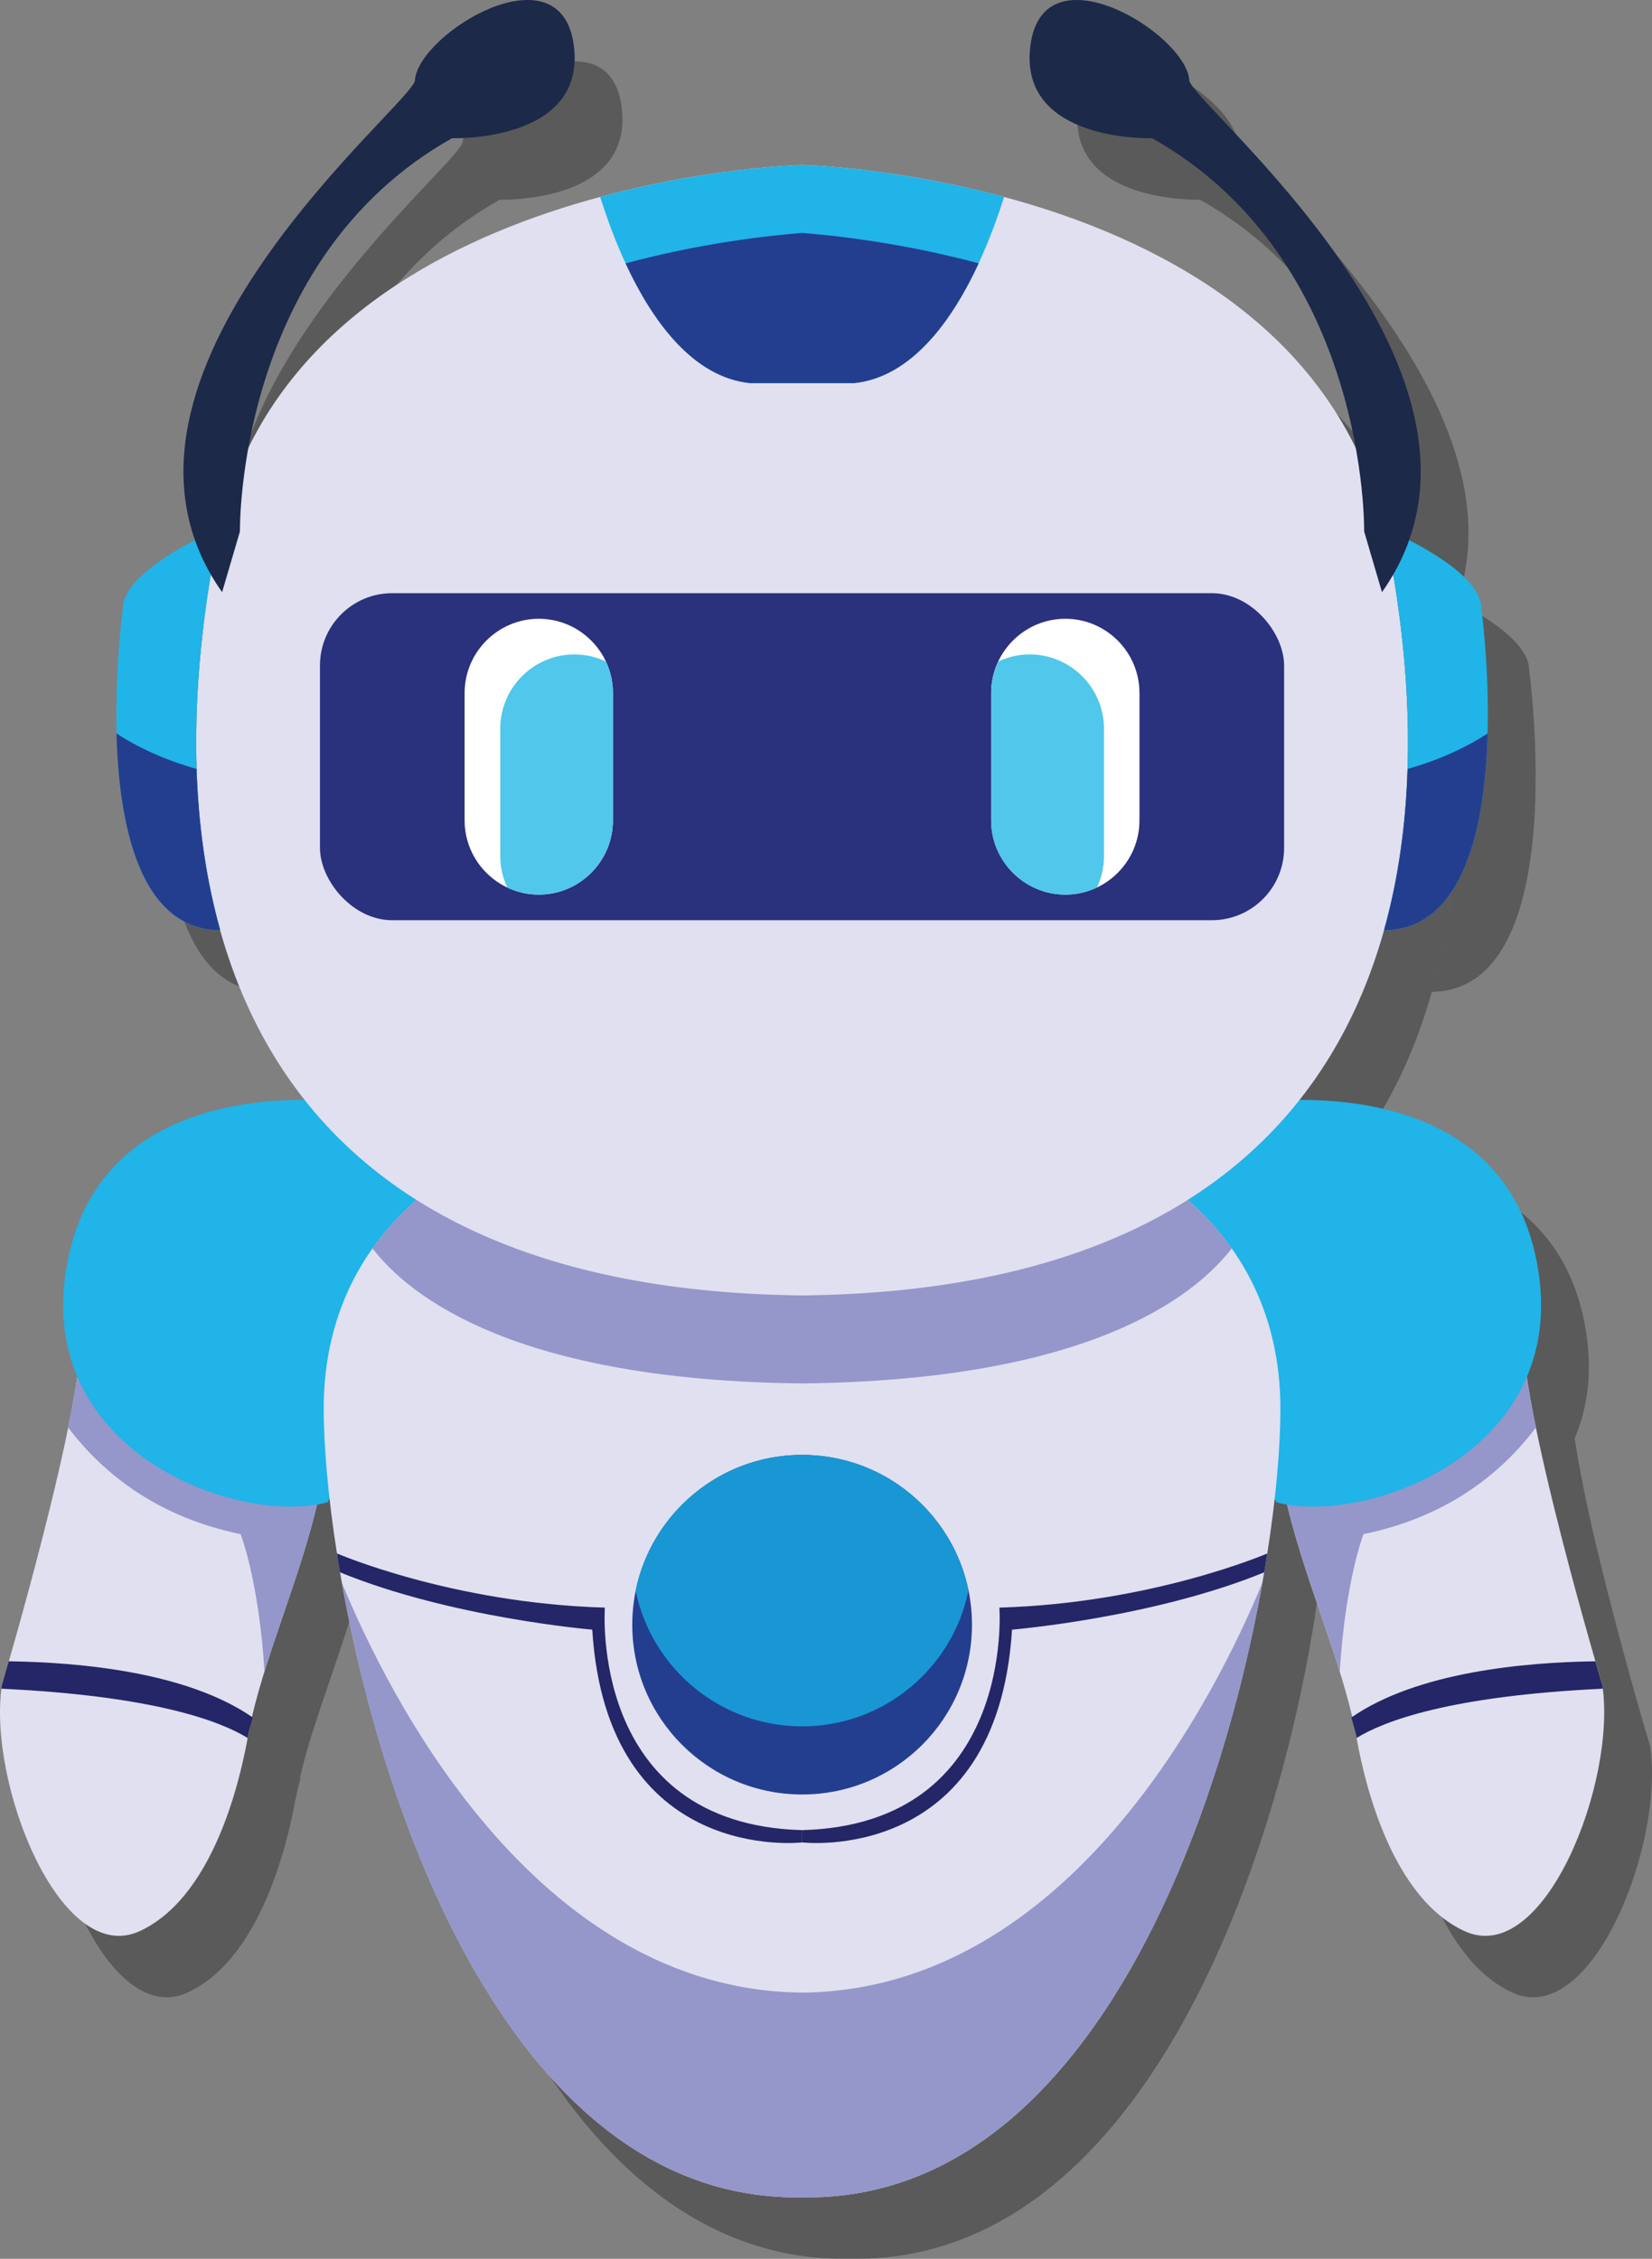 <?xml version="1.0" encoding="UTF-8"?>
<svg id="Layer_2" data-name="Layer 2" xmlns="http://www.w3.org/2000/svg" viewBox="0 0 1244.58 1701.45">
  <rect x="0" y="0" width="1244.58" height="1701.45" fill="#808080" stroke="none"/>
  <defs>
    <style>
      .cls-1 {
        fill: #1897d4;
      }

      .cls-1, .cls-2, .cls-3, .cls-4, .cls-5, .cls-6, .cls-7, .cls-8, .cls-9, .cls-10, .cls-11 {
        stroke-width: 0px;
      }

      .cls-1, .cls-2, .cls-3, .cls-4, .cls-5, .cls-6, .cls-7, .cls-9, .cls-10, .cls-11 {
        fill-rule: evenodd;
      }

      .cls-2 {
        fill: #50c7eb;
      }

      .cls-4 {
        fill: #20b4e8;
      }

      .cls-5 {
        fill: #e0e0f0;
      }

      .cls-6 {
        fill: #243e8f;
      }

      .cls-12 {
        opacity: .3;
      }

      .cls-7 {
        fill: #fff;
      }

      .cls-8 {
        fill: #2a317d;
      }

      .cls-9 {
        fill: #9596ca;
      }

      .cls-10 {
        fill: #252667;
      }

      .cls-11 {
        fill: #1d2949;
      }
    </style>
  </defs>
  <g id="Layer_1-2" data-name="Layer 1">
    <g class="cls-12">
      <path class="cls-3" d="m97.16,1044.37s25.72,118.46,179.91,125.18c-13.3,63.73-43.96,127.71-54.1,183.84-3.42,18.37-21.28,119.47-81.59,147.47-60.31,27.87-115.17-112.89-103.89-185.48,0,0,63.6-213.48,59.67-271h0Z"/>
      <path class="cls-3" d="m97.16,1044.37s25.72,118.46,179.91,125.18c-9.63,46.24-28.38,92.49-41.81,135.82-4.18-68.42-17.99-103.51-17.99-103.51-61.32-12.67-102.37-44.09-129.86-80.2,6.71-32.69,10.9-61.07,9.76-77.28h0Z"/>
      <path class="cls-3" d="m1183.32,1044.37s-25.72,118.46-179.91,125.18c13.43,63.73,43.96,127.71,54.23,183.84,3.29,18.37,21.16,119.47,81.59,147.47,60.31,27.87,115.04-112.89,103.89-185.48,0,0-63.73-213.48-59.8-271h0Z"/>
      <path class="cls-3" d="m1183.32,1044.37s-25.72,118.46-179.91,125.18c9.76,46.24,28.51,92.49,41.94,135.82,4.18-68.42,17.86-103.51,17.86-103.51,61.45-12.67,102.5-44.09,129.86-80.2-6.59-32.69-10.9-61.07-9.76-77.28h0Z"/>
      <path class="cls-3" d="m969.71,878.15s189.79-33.95,222.86,112.89c33.07,146.84-126.06,205.12-194.86,186.88,0,0-124.67-226.91-122.14-236.67,2.53-9.76,94.14-63.09,94.14-63.09h0Z"/>
      <path class="cls-3" d="m310.77,878.15s-189.66-33.95-222.73,112.89c-33.07,146.84,126.06,205.12,194.73,186.88,0,0,124.8-226.91,122.26-236.67-2.53-9.76-94.26-63.09-94.26-63.09h0Z"/>
      <path class="cls-3" d="m427.45,904.75s-148.61,44.6-147.6,204.49c.25,28.25,3.42,65.38,10.01,107.19,30.28,193.72,133.03,488.67,350.44,484.99,217.28,3.67,320.16-291.27,350.44-484.99,6.59-41.81,9.76-78.93,9.88-107.19,1.14-159.89-147.47-204.49-147.47-204.49-68.16,56.89-212.85,43.58-212.85,43.58,0,0-144.69,13.3-212.85-43.58h0Z"/>
      <path class="cls-3" d="m392.1,920.46c-22.81,12.54-52.45,33.57-75.51,66.14,28.89,37.38,109.09,99.46,323.71,101.74,214.5-2.28,294.7-64.36,323.71-101.74-23.06-32.56-52.71-53.59-75.51-66.14l-73.1,6.59c-73.1,30.66-175.09,21.28-175.09,21.28,0,0-102.12,9.38-175.09-21.28l-73.1-6.59Z"/>
      <path class="cls-3" d="m640.3,170.55s-387.82,9-441.41,286.08c-53.59,277.08,22.3,560.88,441.41,565.45,418.98-4.56,495-288.36,441.28-565.45-53.59-277.08-441.28-286.08-441.28-286.08h0Z"/>
      <path class="cls-3" d="m473.82,391.76s91.6,38.01,166.48,22.43c74.88,15.58,166.48-22.43,166.48-22.43,58.15-32.31,252.51,14.57,187.76,253.65-64.87,239.2-354.24,231.35-354.24,231.35,0,0-289.37,7.86-354.24-231.35-64.74-239.08,129.61-285.95,187.76-253.65h0Z"/>
      <path class="cls-3" d="m640.3,170.55s-68.67,1.65-152.16,24.07c15.71,49.79,51.19,133.92,113.01,140.25h78.17c61.83-6.33,97.43-90.46,113.14-140.25-83.49-22.43-152.16-24.07-152.16-24.07h0Z"/>
      <path class="cls-3" d="m1054.09,1339.95c1.77,6.08,3.04,10.77,3.55,13.43l.38,2.03c20.52-12.67,70.06-31.67,185.48-37.12-.13-1.01-.25-1.9-.38-2.91,0,0-2.03-6.59-5.19-17.74-53.72.76-134.42,8.11-183.84,42.32h0Z"/>
      <path class="cls-3" d="m1079.05,444.46c26.99,11.53,72.98,36.24,72.98,60.18,0,0,33.19,241.23-73.36,242.37h0c24.83-88.56,22.43-189.92,2.91-290.39-.76-4.18-1.65-8.24-2.53-12.16h0Z"/>
      <path class="cls-3" d="m1156.72,598.78c-1.77,67.78-16.85,147.6-78.04,148.23h0c10.77-38.39,16.47-79.31,17.74-121.5,25.34-7.22,44.98-16.72,60.31-26.73h0Z"/>
      <path class="cls-3" d="m1063.72,446.62s3.42-204.49-159.76-296.22c0,0-101.61,3.42-91.6-70.32,10.01-73.74,116.18-9,119.6,26.23-2.79,15.08,260.36,222.99,145.19,386.04l-13.43-45.74Z"/>
      <path class="cls-3" d="m990.75,1216.42c-.76,4.69-1.52,9.38-2.28,14.19-83.75,34.33-190.04,43.2-190.04,43.2-11.15,177.75-158.12,160.27-158.12,160.27v-9.25c160.9-4.43,148.61-167.62,148.61-167.62,115.04-3.29,201.83-40.8,201.83-40.8h0Z"/>
      <path class="cls-3" d="m838.58,512.37h0c-30.66,0-55.87,25.09-55.87,55.87v96.04c0,30.79,25.21,55.87,55.87,55.87h0c30.79,0,55.87-25.09,55.87-55.87v-96.04c0-30.79-25.09-55.87-55.87-55.87h0Z"/>
      <path class="cls-3" d="m788.16,544.55c-3.42,7.22-5.45,15.2-5.45,23.69v96.04c0,30.79,25.21,55.87,55.87,55.87h0c8.49,0,16.6-1.9,23.82-5.32,3.42-7.22,5.32-15.2,5.32-23.69v-96.04c0-30.79-25.21-55.87-55.87-55.87h0c-8.49,0-16.6,1.9-23.69,5.32h0Z"/>
      <path class="cls-3" d="m226.39,1339.95c-1.77,6.08-3.04,10.77-3.42,13.43l-.38,2.03c-20.65-12.67-70.19-31.67-185.61-37.12.13-1.01.25-1.9.51-2.91,0,0,1.9-6.59,5.07-17.74,53.85.76,134.55,8.11,183.84,42.32h0Z"/>
      <path class="cls-3" d="m201.55,444.46c-26.99,11.53-72.98,36.24-72.98,60.18,0,0-33.32,241.23,73.23,242.37h.13c-24.83-88.56-22.43-189.92-3.04-290.39.76-4.18,1.65-8.24,2.66-12.16h0Z"/>
      <path class="cls-3" d="m123.76,598.78c1.77,67.78,16.98,147.6,78.04,148.23h.13c-10.77-38.39-16.47-79.31-17.86-121.5-25.21-7.22-44.98-16.72-60.31-26.73h0Z"/>
      <path class="cls-3" d="m216.76,446.62s-3.29-204.49,159.76-296.22c0,0,101.74,3.42,91.73-70.32-10.14-73.74-116.31-9-119.6,26.23,2.79,15.08-260.36,222.99-145.32,386.04l13.43-45.74Z"/>
      <path class="cls-3" d="m289.86,1216.42c.63,4.69,1.39,9.38,2.28,14.19,83.75,34.33,190.04,43.2,190.04,43.2,11.15,177.75,158.12,160.27,158.12,160.27v-9.25c-160.9-4.43-148.61-167.62-148.61-167.62-115.17-3.29-201.83-40.8-201.83-40.8h0Z"/>
      <path class="cls-3" d="m293.54,1238.47c34.33,193.21,137.47,466.5,346.77,462.95,209.18,3.55,312.31-269.74,346.77-462.95-33.95,82.35-144.69,306.86-346.77,308.76-202.08-1.9-312.94-226.41-346.77-308.76h0Z"/>
      <path class="cls-3" d="m640.3,1142.18c70.7,0,127.96,57.27,127.96,127.96s-57.27,127.84-127.96,127.84-127.96-57.27-127.96-127.84,57.27-127.96,127.96-127.96h0Z"/>
      <path class="cls-3" d="m640.3,1142.18c61.83,0,113.39,43.84,125.3,102.24-11.91,58.28-63.47,102.24-125.3,102.24s-113.52-43.96-125.43-102.24c11.91-58.41,63.6-102.24,125.43-102.24h0Z"/>
      <path class="cls-3" d="m441.9,512.37h0c30.79,0,55.87,25.09,55.87,55.87v96.04c0,30.79-25.09,55.87-55.87,55.87h0c-30.66,0-55.87-25.09-55.87-55.87v-96.04c0-30.79,25.21-55.87,55.87-55.87h0Z"/>
      <path class="cls-3" d="m492.45,544.55c3.42,7.22,5.32,15.2,5.32,23.69v96.04c0,30.79-25.09,55.87-55.87,55.87h0c-8.49,0-16.47-1.9-23.69-5.32-3.42-7.22-5.32-15.2-5.32-23.69v-96.04c0-30.79,25.09-55.87,55.87-55.87h0c8.49,0,16.47,1.9,23.69,5.32h0Z"/>
      <path class="cls-3" d="m507.27,244.66c19.76,42.57,50.3,85.77,93.88,90.21h78.17c43.71-4.43,74.24-47.64,94.01-90.21-57.14-15.33-107.31-20.9-133.03-22.93-25.85,2.03-75.89,7.6-133.03,22.93h0Z"/>
    </g>
    <path class="cls-5" d="m61.16,998.09s25.72,118.46,179.91,125.18c-13.3,63.73-43.96,127.71-54.1,183.84-3.42,18.37-21.28,119.47-81.59,147.47-60.31,27.87-115.17-112.89-103.89-185.48,0,0,63.6-213.48,59.67-271h0Z"/>
    <path class="cls-9" d="m61.16,998.09s25.72,118.46,179.91,125.18c-9.63,46.24-28.38,92.49-41.81,135.82-4.18-68.42-17.99-103.51-17.99-103.51-61.32-12.67-102.37-44.09-129.86-80.2,6.71-32.69,10.9-61.07,9.76-77.28h0Z"/>
    <path class="cls-5" d="m1147.32,998.09s-25.72,118.46-179.91,125.18c13.43,63.73,43.96,127.71,54.23,183.84,3.29,18.37,21.16,119.47,81.59,147.47,60.31,27.87,115.04-112.89,103.89-185.48,0,0-63.73-213.48-59.8-271h0Z"/>
    <path class="cls-9" d="m1147.32,998.09s-25.72,118.46-179.91,125.18c9.76,46.24,28.51,92.49,41.94,135.82,4.18-68.42,17.86-103.51,17.86-103.51,61.45-12.67,102.5-44.09,129.86-80.2-6.59-32.69-10.9-61.07-9.76-77.28h0Z"/>
    <path class="cls-4" d="m933.71,831.86s189.79-33.95,222.86,112.89c33.07,146.84-126.06,205.12-194.86,186.88,0,0-124.67-226.91-122.14-236.67,2.53-9.76,94.14-63.09,94.14-63.09h0Z"/>
    <path class="cls-4" d="m274.77,831.86s-189.66-33.95-222.73,112.89c-33.07,146.84,126.06,205.12,194.73,186.88,0,0,124.8-226.91,122.26-236.67-2.53-9.76-94.26-63.09-94.26-63.09h0Z"/>
    <path class="cls-5" d="m391.45,858.47s-148.61,44.6-147.6,204.49c.25,28.25,3.42,65.38,10.01,107.19,30.28,193.72,133.03,488.67,350.44,484.99,217.28,3.67,320.16-291.27,350.44-484.99,6.59-41.81,9.76-78.93,9.88-107.19,1.14-159.89-147.47-204.49-147.47-204.49-68.16,56.89-212.85,43.58-212.85,43.58,0,0-144.69,13.3-212.85-43.58h0Z"/>
    <path class="cls-9" d="m356.1,874.18c-22.81,12.54-52.45,33.57-75.51,66.14,28.89,37.38,109.09,99.46,323.71,101.74,214.5-2.28,294.7-64.36,323.71-101.74-23.06-32.56-52.71-53.59-75.51-66.14l-73.1,6.59c-73.1,30.66-175.09,21.28-175.09,21.28,0,0-102.12,9.38-175.09-21.28l-73.1-6.59Z"/>
    <path class="cls-5" d="m604.3,124.26s-387.82,9-441.41,286.08c-53.59,277.08,22.3,560.88,441.41,565.45,418.98-4.56,495-288.36,441.28-565.45-53.59-277.08-441.28-286.08-441.28-286.08h0Z"/>
    <path class="cls-4" d="m604.3,124.26s-68.67,1.65-152.16,24.07c15.71,49.79,51.19,133.92,113.01,140.25h78.17c61.83-6.33,97.43-90.46,113.14-140.25-83.49-22.43-152.16-24.07-152.16-24.07h0Z"/>
    <path class="cls-10" d="m1018.09,1293.67c1.77,6.08,3.04,10.77,3.55,13.43l.38,2.03c20.52-12.67,70.06-31.67,185.48-37.12-.13-1.01-.25-1.9-.38-2.91,0,0-2.03-6.59-5.19-17.74-53.72.76-134.42,8.11-183.84,42.32h0Z"/>
    <path class="cls-4" d="m1043.05,398.18c26.99,11.53,72.98,36.24,72.98,60.18,0,0,33.19,241.23-73.36,242.37h0c24.83-88.56,22.43-189.92,2.91-290.39-.76-4.18-1.65-8.24-2.53-12.16h0Z"/>
    <path class="cls-6" d="m1120.72,552.49c-1.77,67.78-16.85,147.6-78.04,148.23h0c10.77-38.39,16.47-79.31,17.74-121.5,25.34-7.22,44.98-16.72,60.31-26.73h0Z"/>
    <path class="cls-11" d="m1027.72,400.33s3.42-204.49-159.76-296.22c0,0-101.61,3.42-91.6-70.32,10.01-73.74,116.18-9,119.6,26.23-2.79,15.08,260.36,222.99,145.19,386.04l-13.43-45.74Z"/>
    <path class="cls-10" d="m954.75,1170.14c-.76,4.69-1.52,9.38-2.28,14.19-83.75,34.33-190.04,43.2-190.04,43.2-11.15,177.75-158.12,160.27-158.12,160.27v-9.25c160.9-4.43,148.61-167.62,148.61-167.62,115.04-3.29,201.83-40.8,201.83-40.8h0Z"/>
    <path class="cls-10" d="m190.39,1293.67c-1.77,6.08-3.04,10.77-3.42,13.43l-.38,2.03c-20.65-12.67-70.19-31.67-185.61-37.12.13-1.01.25-1.9.51-2.91,0,0,1.9-6.59,5.07-17.74,53.85.76,134.55,8.11,183.84,42.32h0Z"/>
    <path class="cls-4" d="m165.55,398.18c-26.99,11.53-72.98,36.24-72.98,60.18,0,0-33.32,241.23,73.23,242.37h.13c-24.83-88.56-22.43-189.92-3.04-290.39.76-4.18,1.65-8.24,2.66-12.16h0Z"/>
    <path class="cls-6" d="m87.76,552.49c1.77,67.78,16.98,147.6,78.04,148.23h.13c-10.77-38.39-16.47-79.31-17.86-121.5-25.21-7.22-44.98-16.72-60.31-26.73h0Z"/>
    <path class="cls-11" d="m180.76,400.33s-3.29-204.49,159.76-296.22c0,0,101.74,3.42,91.73-70.32-10.14-73.74-116.31-9-119.6,26.23,2.79,15.08-260.36,222.99-145.32,386.04l13.43-45.74Z"/>
    <path class="cls-10" d="m253.86,1170.14c.63,4.69,1.39,9.38,2.28,14.19,83.75,34.33,190.04,43.2,190.04,43.2,11.15,177.75,158.12,160.27,158.12,160.27v-9.25c-160.9-4.43-148.61-167.62-148.61-167.62-115.17-3.29-201.83-40.8-201.83-40.8h0Z"/>
    <path class="cls-9" d="m257.54,1192.18c34.33,193.21,137.47,466.5,346.77,462.95,209.18,3.55,312.31-269.74,346.77-462.95-33.95,82.35-144.69,306.86-346.77,308.76-202.08-1.9-312.94-226.41-346.77-308.76h0Z"/>
    <path class="cls-6" d="m604.3,1095.9c70.7,0,127.96,57.27,127.96,127.96s-57.27,127.84-127.96,127.84-127.96-57.27-127.96-127.84,57.27-127.96,127.96-127.96h0Z"/>
    <path class="cls-1" d="m604.3,1095.9c61.83,0,113.39,43.84,125.3,102.24-11.91,58.28-63.47,102.24-125.3,102.24s-113.52-43.96-125.43-102.24c11.91-58.41,63.6-102.24,125.43-102.24h0Z"/>
    <path class="cls-6" d="m471.27,198.38c19.76,42.57,50.3,85.77,93.88,90.21h78.17c43.71-4.43,74.24-47.64,94.01-90.21-57.14-15.33-107.31-20.9-133.03-22.93-25.85,2.03-75.89,7.6-133.03,22.93h0Z"/>
    <rect class="cls-8" x="241.06" y="446.81" width="726.35" height="246.34" rx="54.46" ry="54.46"/>
    <path class="cls-7" d="m405.9,466.09h0c30.79,0,55.87,25.09,55.87,55.87v96.04c0,30.79-25.09,55.87-55.87,55.87h0c-30.66,0-55.87-25.09-55.87-55.87v-96.04c0-30.79,25.21-55.87,55.87-55.87h0Z"/>
    <path class="cls-7" d="m802.58,466.09h0c-30.66,0-55.87,25.09-55.87,55.87v96.04c0,30.79,25.21,55.87,55.87,55.87h0c30.79,0,55.87-25.09,55.87-55.87v-96.04c0-30.79-25.09-55.87-55.87-55.87h0Z"/>
    <path class="cls-2" d="m752.16,498.27c-3.42,7.22-5.45,15.2-5.45,23.69v96.04c0,30.79,25.21,55.87,55.87,55.87h0c8.49,0,16.6-1.9,23.82-5.32,3.42-7.22,5.32-15.2,5.32-23.69v-96.04c0-30.79-25.21-55.87-55.87-55.87h0c-8.49,0-16.6,1.9-23.69,5.32h0Z"/>
    <path class="cls-2" d="m456.45,498.27c3.42,7.22,5.32,15.2,5.32,23.69v96.04c0,30.79-25.09,55.87-55.87,55.87h0c-8.49,0-16.47-1.9-23.69-5.32-3.42-7.22-5.32-15.2-5.32-23.69v-96.04c0-30.79,25.09-55.87,55.87-55.87h0c8.49,0,16.47,1.9,23.69,5.32h0Z"/>
  </g>
</svg>